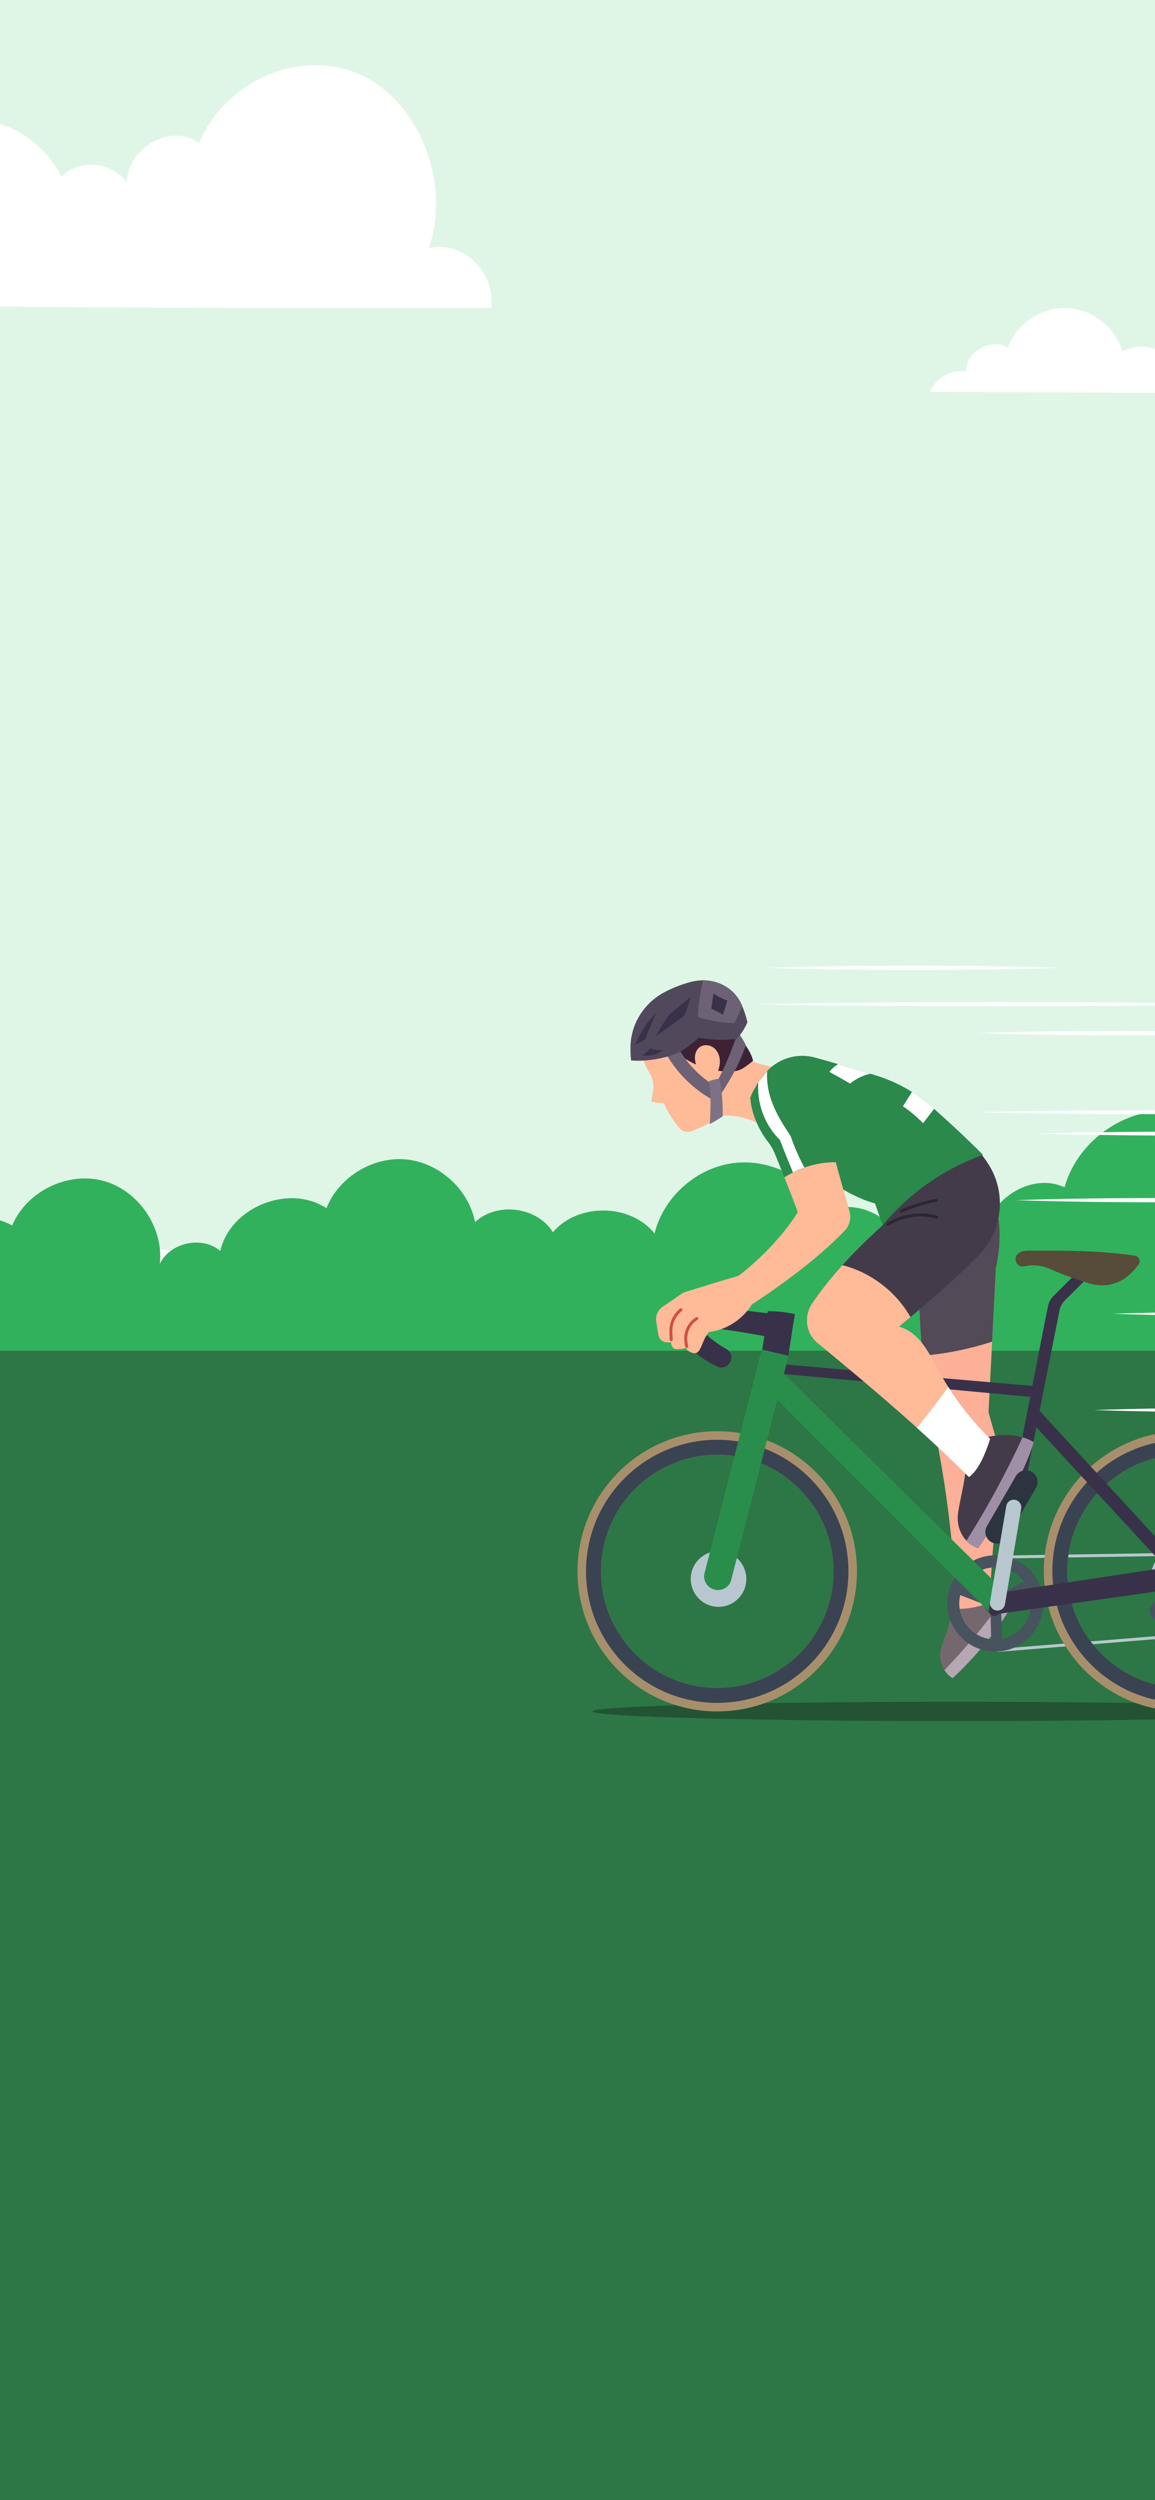 <svg width="390" height="844" viewBox="0 0 390 844" fill="none" xmlns="http://www.w3.org/2000/svg">
<rect x="0" y="0" width="390" height="844" fill="#808080" stroke="none"/>
<g clip-path="url(#clip0_357_39)">
<rect width="390" height="844" fill="#DFF6E7"/>
<path d="M165.871 103.997C86.501 103.997 14.461 103.997 -68.549 102.727C-70.059 95.987 -67.689 88.407 -62.729 84.067C-57.769 79.727 -50.459 78.837 -44.739 81.887C-46.369 64.557 -35.599 46.777 -20.319 41.607C-5.039 36.437 13.101 44.417 20.781 59.697C26.841 53.517 37.761 54.507 42.801 61.687C43.151 49.597 58.051 41.407 67.191 48.297C76.221 26.977 101.861 16.137 121.741 25.237C141.621 34.337 152.441 61.867 144.761 83.797C155.531 81.047 167.401 91.207 165.871 103.997Z" fill="white"/>
<path d="M62.596 432.753C38.646 432.753 16.896 432.753 -8.044 431.973C-9.564 429.763 -9.244 426.833 -7.274 424.863C-5.304 422.893 -1.784 421.973 1.286 422.633C1.366 419.523 2.526 416.383 4.996 413.963C7.466 411.553 11.306 409.943 15.216 410.083C19.126 410.223 22.956 412.243 24.206 415.193C26.536 410.823 33.686 408.543 39.186 410.413C44.686 412.283 47.526 417.963 45.066 422.593C46.706 422.303 48.516 422.803 49.576 423.833C51.206 422.213 54.116 421.543 56.656 422.053C59.186 422.563 61.286 424.153 62.256 426.073C63.226 427.993 63.136 430.203 62.596 432.753Z" fill="white"/>
<path d="M459.47 132.993C410.98 132.703 362.48 132.423 314 132.303C315.85 127.683 321.18 124.653 326.22 125.353C325.93 118.843 334.67 113.883 340.35 117.323C343.11 109.383 351.6 103.693 360.21 104.013C368.82 104.333 376.84 110.623 378.98 118.743C383.43 116.163 389.49 116.553 393.55 119.673C397.54 113.523 405.19 109.803 412.64 110.403C420.09 111.003 427.01 115.883 429.91 122.583C439.04 118.173 450.88 119.813 459.47 132.993Z" fill="white"/>
<path d="M431 394.714V482.014C264.28 479.924 97.48 483.494 -69 492.714V395.784C-68.76 395.734 -68.52 395.684 -68.28 395.644C-58.63 394.014 -48.25 399.894 -44.68 409.004C-38.31 401.854 -23.85 407.814 -24.37 417.374C-16.92 410.354 -4.86 408.804 4.12 413.704C8.91 402.274 22.68 395.454 34.68 398.584C46.67 401.704 55.36 414.384 53.96 426.694C57.39 419.404 68.28 417.074 74.4 422.314C77.67 407.534 97.61 399.504 110.22 407.884C114.37 397.404 125.86 390.354 137.08 391.404C148.3 392.454 158.28 401.524 160.41 412.584C167.76 405.634 181.37 407.384 186.71 415.974C195.16 406.024 212.81 406.234 221.02 416.384C224.04 404.114 235.1 394.254 247.63 392.644C260.16 391.034 273.35 397.794 279.37 408.894C289.79 404.144 303.75 411.734 305.43 423.054C313.1 417.324 323.97 416.214 332.64 420.294C330.92 406.924 347.27 395.054 359.44 400.824C363.4 386.684 376.99 375.804 391.65 375.044C406.31 374.274 420.96 383.674 426.37 397.334C427.79 396.254 429.35 395.374 431 394.714Z" fill="#31B15C"/>
<path d="M423 456H-77V861H423V456Z" fill="#2C7745"/>
<g clip-path="url(#clip1_357_39)">
<path d="M322.501 581C390.133 581 444.959 579.545 444.959 577.75C444.959 575.956 390.133 574.501 322.501 574.501C254.869 574.501 200.042 575.956 200.042 577.75C200.042 579.545 254.869 581 322.501 581Z" fill="#225332"/>
<path d="M318.885 563.821C319.569 564.854 320.469 565.771 321.579 566.464L321.672 566.522C329.243 559.553 337.412 549.624 341.532 542.136C340.747 541.349 339.796 540.677 338.723 540.099C335.136 538.121 330.273 537.392 326.463 538.078C324.013 540.193 322.832 543.306 320.758 547.299C319.929 550.686 318.813 553.098 317.862 556.116C317.033 558.723 317.437 561.575 318.885 563.821Z" fill="#74686E"/>
<path d="M318.885 563.821C319.569 564.853 320.47 565.771 321.579 566.464L321.673 566.522C329.243 559.553 337.412 549.624 341.532 542.136C340.747 541.349 339.796 540.677 338.723 540.099C332.679 548.454 326.045 556.39 318.885 563.821Z" fill="#B7A6B3"/>
<path d="M337.967 498.383C336.007 512.551 334.747 526.82 334.206 541.132C330.979 542.165 327.752 543.197 322.904 543.154C322.141 522.733 319.684 502.376 315.557 482.403C313.734 474.214 312.423 465.96 311.559 457.677C310.622 448.738 310.205 439.762 310.233 430.786C318.236 422.2 326.996 414.004 335.748 405.808C338.211 412.249 337.952 420.691 336.281 428.078C335.856 436.332 335.431 444.585 335.006 452.919C334.603 460.768 334.192 468.682 333.781 476.748C334.847 480.554 335.906 484.36 337.117 488.266C338.132 491.537 338.435 494.996 337.967 498.383Z" fill="#FBB097"/>
<path d="M336.281 428.078C335.856 436.332 335.431 444.585 335.006 452.919C327.406 455.403 319.519 456.999 311.559 457.677C310.622 448.738 310.205 439.762 310.233 430.786C318.236 422.2 326.996 414.004 335.748 405.808C338.211 412.249 337.952 420.691 336.281 428.078Z" fill="#524A57"/>
<path d="M336.764 557.163L397.381 552.267" stroke="#B8C7CF" stroke-miterlimit="10"/>
<path d="M333.875 525.686L398.122 524.711" stroke="#B8C7CF" stroke-miterlimit="10"/>
<path d="M350.212 533.384C345.861 525.556 335.985 522.733 328.17 527.109C320.347 531.478 317.552 541.378 321.91 549.205C326.268 557.048 336.137 559.857 343.952 555.481C351.768 551.105 354.57 541.219 350.212 533.384ZM325.447 547.227C322.177 541.349 324.28 533.925 330.144 530.654C336.007 527.376 343.412 529.484 346.675 535.362C349.946 541.24 347.842 548.664 341.979 551.935C336.115 555.213 328.71 553.105 325.447 547.227Z" fill="#47535E"/>
<path d="M336.057 545.097C338.154 545.097 339.854 543.393 339.854 541.291C339.854 539.189 338.154 537.485 336.057 537.485C333.961 537.485 332.261 539.189 332.261 541.291C332.261 543.393 333.961 545.097 336.057 545.097Z" fill="#47535E"/>
<path d="M345.855 533.75L333.435 540.691L335.199 543.864L347.619 536.923L345.855 533.75Z" fill="#47535E"/>
<path d="M324.421 534.659L323.117 538.047L336.384 543.177L337.688 539.788L324.421 534.659Z" fill="#47535E"/>
<path d="M338.036 542.533L334.414 542.63L334.791 556.879L338.413 556.783L338.036 542.533Z" fill="#47535E"/>
<path d="M397.423 532.878L389.111 541.732C388.037 542.872 388.016 544.656 389.06 545.826L394.722 552.166C395.666 553.22 397.315 553.213 398.245 552.152C399.037 551.242 399.023 549.884 398.209 548.996L395.615 546.165C394.542 544.996 394.556 543.19 395.644 542.035L400.19 537.226" fill="#47535E"/>
<path d="M398.122 522.624C392.943 522.624 388.736 526.834 388.736 532.034C388.736 537.233 392.943 541.443 398.122 541.443C403.302 541.443 407.508 537.226 407.508 532.034C407.508 526.842 403.309 522.624 398.122 522.624ZM398.122 538.533C394.542 538.533 391.639 535.622 391.639 532.034C391.639 528.445 394.542 525.535 398.122 525.535C401.703 525.535 404.605 528.445 404.605 532.034C404.605 535.622 401.703 538.533 398.122 538.533Z" fill="#B8C7CF"/>
<path d="M399.642 483.154C373.58 483.154 352.46 504.333 352.46 530.452C352.46 556.571 373.58 577.751 399.642 577.751C425.704 577.751 446.825 556.578 446.825 530.452C446.825 504.326 425.697 483.154 399.642 483.154ZM399.642 569.807C377.96 569.807 360.384 552.188 360.384 530.452C360.384 508.716 377.96 491.097 399.642 491.097C421.325 491.097 438.901 508.716 438.901 530.452C438.901 552.188 421.325 569.807 399.642 569.807Z" fill="#A88F6C"/>
<path d="M399.642 486.042C375.172 486.042 355.341 505.929 355.341 530.452C355.341 554.975 375.172 574.862 399.642 574.862C424.112 574.862 443.944 554.982 443.944 530.452C443.944 505.922 424.112 486.042 399.642 486.042ZM399.642 569.807C377.96 569.807 360.384 552.188 360.384 530.452C360.384 508.716 377.96 491.097 399.642 491.097C421.325 491.097 438.901 508.716 438.901 530.452C438.901 552.188 421.325 569.807 399.642 569.807Z" fill="#3A4352"/>
<path d="M242.182 483.154C216.12 483.154 195 504.333 195 530.452C195 556.571 216.12 577.751 242.182 577.751C268.245 577.751 289.365 556.578 289.365 530.452C289.365 504.326 268.237 483.154 242.182 483.154ZM242.182 569.807C220.5 569.807 202.924 552.188 202.924 530.452C202.924 508.716 220.5 491.097 242.182 491.097C263.865 491.097 281.441 508.716 281.441 530.452C281.441 552.188 263.865 569.807 242.182 569.807Z" fill="#A88F6C"/>
<path d="M242.182 486.042C217.712 486.042 197.881 505.929 197.881 530.452C197.881 554.975 217.712 574.862 242.182 574.862C266.653 574.862 286.484 554.982 286.484 530.452C286.484 505.922 266.653 486.042 242.182 486.042ZM242.182 569.807C220.5 569.807 202.924 552.188 202.924 530.452C202.924 508.716 220.5 491.097 242.182 491.097C263.865 491.097 281.441 508.716 281.441 530.452C281.441 552.188 263.865 569.807 242.182 569.807Z" fill="#3A4352"/>
<path d="M349.759 467.96L264.038 460.544L262.993 463.693L349.096 471.672L349.759 467.96Z" fill="#39314A"/>
<path d="M260.414 470.466L334.912 545.046L336.763 534.871L263.951 463.064L260.414 470.466Z" fill="#298E4B"/>
<path d="M256.993 457.793C257.929 452.319 258.527 448.521 259.24 442.665C262.352 442.571 265.406 442.968 268.403 443.625C267.466 449.084 267.005 452.875 266.004 458.71C263.505 458.205 259.42 458.58 256.993 457.793Z" fill="#39314A"/>
<path d="M261.063 443.567C254.061 442.708 247.052 441.849 239.856 441.112C236.636 440.78 233.517 442.455 232.069 445.358C231.896 445.698 231.73 446.051 231.572 446.398C230.145 449.546 230.938 453.229 233.495 455.554C236.059 457.88 238.991 459.851 242.262 461.375C243.825 462.104 245.683 461.476 246.468 459.938C246.512 459.851 246.555 459.772 246.598 459.685C247.39 458.125 246.778 456.233 245.244 455.388C242.478 453.872 240.18 452.074 237.709 449.843C237.399 449.561 237.306 449.099 237.479 448.716C237.479 448.709 237.486 448.702 237.486 448.702C237.659 448.326 238.048 448.102 238.451 448.138C245.755 448.788 252.707 450.088 259.946 451.381C260.148 449.575 260.71 445.972 261.063 443.567Z" fill="#39314A"/>
<path d="M365.152 428.107L355.723 437.502C354.786 438.44 354.138 439.632 353.872 440.939L352.921 445.604L333.918 543.248C333.889 543.4 333.868 543.551 333.875 543.703C333.904 544.548 334.509 545.299 335.373 545.479C336.389 545.689 337.39 545.032 337.599 544.013L357.747 442.419C358.006 441.098 358.655 439.892 359.606 438.946L368.214 430.374C367.191 429.616 366.168 428.858 365.152 428.107Z" fill="#39314A"/>
<path d="M242.622 542.446C247.806 542.446 252.008 538.234 252.008 533.037C252.008 527.841 247.806 523.628 242.622 523.628C237.438 523.628 233.236 527.841 233.236 533.037C233.236 538.234 237.438 542.446 242.622 542.446Z" fill="#B8C7CF"/>
<path d="M237.889 531.109L257.209 455.583L266.271 457.677L246.894 533.413C246.289 535.788 243.839 537.225 241.376 536.655C238.833 536.07 237.263 533.564 237.889 531.109Z" fill="#298E4B"/>
<path d="M347.302 422.193C361.449 422.193 370.735 422.157 383.009 423.861C384.536 424.07 385.372 425.717 384.436 426.944C383.478 428.201 382.397 429.385 381.194 430.461C377.614 433.667 372.579 434.685 367.976 433.306C363.286 431.898 358.705 430.23 354.311 428.287C351.833 427.197 349.096 426.858 346.445 427.385C346.257 427.421 346.063 427.457 345.876 427.5C343.232 428.027 341.762 424.496 344.024 423.03C344.06 423.009 344.089 422.987 344.125 422.965C345.062 422.381 346.185 422.193 347.302 422.193Z" fill="#564C39"/>
<path d="M349.614 474.741L402.358 532.07C403.121 532.9 403.143 534.178 402.401 535.03C401.537 536.027 400.002 536.048 399.109 535.081L348.102 479.839L349.614 474.741Z" fill="#39314A"/>
<path d="M336.058 544.967L401.277 535.724L396.876 528.719L338.341 537.558L336.058 544.967Z" fill="#39314A"/>
<path d="M330.396 423.839C323.675 430.685 316.385 437.083 308.915 443.387C308.425 443.806 307.936 444.224 307.439 444.636L303.938 447.561C301.589 449.525 299.227 451.489 296.864 453.453C290.827 458.486 282.01 458.522 276.053 453.403C275.974 453.338 275.902 453.265 275.823 453.2C271.998 449.871 271.378 444.152 274.238 439.964C276.586 436.512 279.107 433.256 281.744 430.165C282.63 429.125 283.523 428.107 284.431 427.103C285.144 426.316 285.864 425.536 286.599 424.764C290.338 420.792 294.227 417.073 298.11 413.549C298.953 410.35 298.838 406.48 299.45 403.208C306.092 397.07 318.165 391.077 329.56 387.502C331.268 389.402 332.744 391.366 333.983 393.373C339.984 403.115 338.413 415.679 330.396 423.839Z" fill="#443B4A"/>
<path d="M307.439 444.636L303.938 447.561C301.589 449.525 299.227 451.489 296.864 453.453C290.827 458.486 282.01 458.522 276.053 453.403C275.974 453.338 275.902 453.265 275.823 453.2C271.998 449.871 271.378 444.152 274.238 439.964C276.586 436.512 279.107 433.256 281.744 430.165C282.63 429.125 283.523 428.107 284.431 427.103C294.019 429.501 302.533 436.028 307.439 444.636Z" fill="#FFBA98"/>
<path d="M299.738 413.361C304.608 410.249 310.824 409.339 316.371 410.935" stroke="#2B2633" stroke-linecap="round" stroke-linejoin="round"/>
<path d="M304.305 408.913C308.044 407.173 312.006 405.938 316.068 405.245" stroke="#2B2633" stroke-linecap="round" stroke-linejoin="round"/>
<path d="M259.903 381.538C255.48 378.324 250.027 376.548 244.567 376.534C240.98 378.505 237.292 380.447 233.438 381.877C231.997 382.412 230.362 381.986 229.382 380.808C227.207 378.194 225.521 375.421 224.167 372.497C222.554 372.367 221.221 372.136 219.896 371.912C220.148 370.562 220.4 369.132 220.565 367.673C220.782 365.803 220.371 363.904 219.377 362.308C218.123 360.286 217.209 358.091 216.704 355.794C215.343 349.642 218.167 343.352 223.519 340.038C225.305 338.933 227.207 337.98 229.21 337.193C235.959 334.55 243.753 337.005 247.564 343.186C247.614 343.273 247.665 343.352 247.715 343.439C248.868 345.353 249.401 347.548 249.538 349.772C249.725 352.812 251.49 355.231 253.247 358.011C256.489 359.362 259.608 359.947 263.584 360.618C262.331 367.413 260.372 375.645 259.903 381.538Z" fill="#FFBA98"/>
<path d="M226.868 353.859C232.336 359.239 240.115 362.149 247.564 361.665C248.774 361.586 249.955 361.218 250.985 360.575C252.08 359.889 253.182 359.022 254.299 358.084C253.298 354.025 249.854 350.631 248.154 347.981C240.079 347.201 233.409 348.183 226.868 353.859Z" fill="#3F2136"/>
<path d="M229.159 353.996C232.069 359.109 236.29 363.456 241.311 366.518C244.502 361.225 247.11 354.451 249.17 348.53C250.027 349.577 251.165 351.325 251.828 352.841C249.674 359.34 245.842 365.976 241.714 371.854C234.893 368.359 229.094 362.878 225.204 356.257C226.364 355.534 227.531 354.812 229.159 353.996Z" fill="#6C6175"/>
<path d="M252.376 345.085C251.497 347.201 250.207 349.144 248.767 350.704C244.524 351.216 240.202 351.101 235.995 350.342C234.504 351.592 233.135 352.689 231.781 353.671C229.987 354.971 227.985 355.946 225.853 356.553C221.567 357.766 217.252 358.322 213.117 357.997C212.879 356.206 212.814 354.314 212.93 352.408C213.383 344.948 217.878 338.326 224.491 334.875C227.221 333.452 230.117 332.326 233.164 331.503C234.561 331.127 235.995 330.939 237.421 330.939C239.914 330.946 242.384 331.546 244.596 332.781C244.747 332.867 244.898 332.954 245.042 333.041C247.477 334.47 249.357 336.666 250.474 339.265C250.51 339.345 250.539 339.417 250.568 339.496C251.331 341.316 251.943 343.194 252.376 345.085Z" fill="#52485C"/>
<path d="M250.567 339.496C249.826 341.518 249.012 343.533 247.996 345.425C243.811 345.317 239.676 344.558 235.664 343.374C235.764 339.366 236.37 335.113 237.421 330.939C239.914 330.946 242.384 331.546 244.596 332.781C244.747 332.867 244.898 332.954 245.042 333.041C247.477 334.47 249.357 336.666 250.474 339.265C250.51 339.345 250.539 339.417 250.567 339.496Z" fill="#6C6175"/>
<path d="M221.458 349.685C222.914 347.093 224.52 344.587 226.105 342.356C228.381 340.507 230.664 338.651 233.236 336.536C232.624 338.745 231.824 340.897 231.068 342.782C228.028 345.244 224.83 347.519 221.458 349.685Z" fill="#39314A"/>
<path d="M214.435 352.776C215.624 352.162 216.812 351.556 217.799 350.935C219.067 347.88 220.335 344.818 221.602 341.764C218.635 344.905 216.214 348.559 214.435 352.776Z" fill="#39314A"/>
<path d="M216.783 356.257C217.799 355.657 218.714 354.877 219.629 353.859C220.976 354.357 222.416 354.588 223.857 354.545C221.89 356.033 219.319 356.675 216.783 356.257Z" fill="#39314A"/>
<path d="M240.922 335.337C240.67 337.048 240.425 338.76 240.173 340.478C241.513 341.114 242.845 341.749 244.128 342.558C244.61 340.969 245.093 339.381 245.575 337.792C243.998 337.157 242.42 336.521 240.922 335.337Z" fill="#39314A"/>
<path d="M242.14 362.322C242.802 360.842 243.206 359.203 243.033 357.585C242.86 355.968 242.046 354.379 240.684 353.498C239.323 352.617 237.393 352.581 236.132 353.599C235.275 354.292 234.799 355.376 234.684 356.473C234.569 357.571 234.77 358.676 235.102 359.723" fill="#FFBA98"/>
<path d="M239.69 379.501C239.935 374.317 240.159 370.063 239.453 364.972C240.569 364.597 241.686 364.229 242.917 364.185C243.789 368.634 244.106 372.302 244.02 376.83C242.752 377.797 241.16 378.613 239.69 379.501Z" fill="#7D7285"/>
<path d="M331.93 389.857C318.265 394.796 306.812 403.021 298.11 413.549C297.123 411.296 296.216 408.249 295.452 406.263C292.261 405.418 288.58 403.786 284.762 401.598C280.937 399.417 276.982 396.68 273.237 393.626C272.106 392.709 270.996 391.77 269.916 390.795H269.909C265.14 386.513 260.94 381.819 258.138 377.27C257.519 376.266 256.971 375.277 256.496 374.295C255.134 371.464 254.27 369.204 255.293 366.749V366.734C255.473 366.287 255.718 365.825 256.042 365.362C256.064 365.326 256.085 365.297 256.107 365.269C256.791 364.286 257.519 363.333 258.282 362.409C258.527 362.106 258.787 361.817 259.06 361.535C263.159 357.195 269.311 355.412 275.131 356.993C277.732 357.701 280.354 358.452 282.997 359.232C286.556 360.279 290.158 361.376 293.81 362.467C294.321 362.626 294.825 362.777 295.337 362.929C299.781 364.25 304.017 366.164 307.936 368.619C310.248 370.063 312.445 371.703 314.498 373.515C314.8 373.782 315.103 374.049 315.406 374.324C321.003 379.285 326.556 384.47 331.916 389.857H331.93Z" fill="#2A894B"/>
<path d="M302.533 379.769C301.892 387.047 299.904 394.211 296.706 400.782" stroke="#2A894B" stroke-linecap="round" stroke-linejoin="round"/>
<path d="M298.362 402.652C303.614 399.749 308.245 395.727 311.854 390.932" stroke="#2A894B" stroke-linecap="round" stroke-linejoin="round"/>
<path d="M326.326 520.119C327.37 521.187 328.645 522.054 330.129 522.581L330.252 522.624C337.923 511.865 345.703 497.3 349.096 486.901C347.979 486.165 346.69 485.609 345.285 485.219C340.538 483.832 334.523 484.338 330.072 486.295C327.558 489.609 327.766 490.194 326.102 495.697C325.814 500.094 323.999 506.962 323.48 510.948C323.027 514.385 324.107 517.779 326.326 520.119Z" fill="#443B4A"/>
<path d="M326.326 520.119C327.37 521.187 328.645 522.054 330.129 522.581L330.252 522.624C337.923 511.865 345.703 497.3 349.096 486.901C347.979 486.165 346.69 485.609 345.285 485.219C339.746 497.235 333.407 508.911 326.326 520.119Z" fill="#9E8FA6"/>
<path d="M334.307 485.76C333.025 489.855 330.497 496.404 327.147 498.607C321.428 492.873 315.542 487.342 309.621 482.013C298.038 471.564 286.311 461.866 275.383 452.789C276.824 448.702 277.832 444.932 278.762 441.047C286.412 442.852 294.991 445.38 303.592 447.864C309.895 449.684 313.021 455.439 316.126 461.23C317.43 463.671 318.784 466.003 320.217 468.249C324.172 474.51 328.703 480.142 334.307 485.76Z" fill="#FFBA98"/>
<path d="M334.307 485.76C333.025 489.855 330.497 496.404 327.147 498.607C321.428 492.873 315.542 487.342 309.621 482.013C313.194 477.543 316.76 473.022 320.217 468.249C324.172 474.51 328.703 480.142 334.307 485.76Z" fill="white"/>
<path d="M261.56 389.293C262.662 391.994 263.765 394.702 264.852 397.439C265.501 399.063 266.149 400.71 266.79 402.364C268.692 401.078 271.033 400.522 273.489 400.565C275.931 399.937 278.582 399.916 281.233 400.515C282.63 400.833 283.905 401.511 285 402.429C284.921 402.154 284.842 401.872 284.77 401.598C283.891 398.479 283.048 395.395 282.22 392.341C282.119 391.965 282.018 391.582 281.917 391.207C280.757 386.91 279.634 382.664 278.517 378.425C278.395 377.942 278.265 377.472 278.143 376.996C278.063 376.923 277.977 376.851 277.898 376.786C274.483 373.847 271.054 371.536 267.46 369.529C264.816 367.948 261.978 366.482 259.068 364.814C258.585 364.539 258.095 364.258 257.613 363.969C257.058 364.532 256.525 365.124 256.042 365.752C255.783 366.077 255.538 366.402 255.315 366.734C255.308 366.734 255.308 366.742 255.308 366.749C254.515 367.89 253.845 369.146 253.334 370.54C253.788 375.941 255.992 381.184 259.464 385.675C260.314 386.78 261.034 387.993 261.568 389.293H261.56Z" fill="#2A894B"/>
<path d="M267.755 395.792C266.761 396.298 265.796 396.847 264.852 397.439C266.393 401.295 267.921 405.209 269.397 409.231C264.06 417.687 255.999 425.825 247.981 431.775C249.523 435.523 250.495 438.375 252.844 441.047C263.692 433.992 276.248 424.814 285.209 415.47C286.887 413.715 287.507 411.188 286.83 408.855C286.116 406.407 285.432 403.996 284.762 401.598C283.883 398.479 283.041 395.395 282.212 392.341C279.136 392.326 276.125 392.774 273.237 393.626C272.696 393.785 272.156 393.958 271.623 394.153" fill="#FFBA98"/>
<path d="M271.623 394.153C270.298 394.615 269.008 395.164 267.755 395.792C266.285 392.196 264.722 388.492 263.368 384.845C261.157 382.693 259.385 380.094 258.138 377.27C256.546 373.667 255.79 369.688 256.028 365.76C256.035 365.622 256.042 365.492 256.049 365.362V365.348L256.129 365.247L259.068 361.535C258.967 362.618 258.96 363.716 259.053 364.806C259.204 367.081 259.702 369.32 260.451 371.464C261.949 375.746 264.362 379.639 266.905 383.386C267.813 385.943 268.792 388.412 269.909 390.788H269.916C270.449 391.936 271.011 393.055 271.623 394.153Z" fill="white"/>
<path d="M293.817 362.467C291.339 363.052 288.998 364.193 287.031 365.803C284.805 364.481 282.435 363.167 280.065 361.853C280.894 360.763 281.895 359.896 283.004 359.232C286.563 360.279 290.165 361.376 293.817 362.467Z" fill="white"/>
<path d="M315.42 374.324C314.174 375.941 312.927 377.566 311.674 379.184C309.614 377.039 307.33 375.118 304.874 373.465C305.897 371.847 306.92 370.237 307.95 368.619C310.262 370.063 312.459 371.703 314.512 373.515C314.815 373.782 315.117 374.049 315.42 374.324Z" fill="white"/>
<path d="M231.731 455.02C231.752 455.114 231.781 455.208 231.803 455.302C232.019 456.096 233.74 456.833 234.526 456.833C236.852 456.833 236.896 452.529 239.373 449.662C245.439 448.954 251.086 445.228 254.126 439.913C252.628 436.404 251.223 433.465 249.638 430.62C243.479 432.403 237.443 434.274 231.587 436.086C230.974 436.274 230.398 436.563 229.872 436.931C227.906 438.318 225.925 439.704 223.8 441.105C222.179 442.174 221.307 444.08 221.581 446.001C221.804 447.517 222.042 449.077 222.337 450.738C222.582 452.096 223.742 453.099 225.125 453.15C225.55 453.164 226.018 453.179 226.551 453.2C226.609 453.475 226.667 453.749 226.739 454.052C226.919 454.825 227.567 455.417 228.359 455.461C229.469 455.511 230.593 455.374 231.731 455.02Z" fill="#FFBA98"/>
<path d="M231.86 454.522C231.731 453.908 231.637 453.287 231.58 452.652C231.313 449.662 232.689 446.701 235.246 445.149C235.261 445.142 235.275 445.127 235.289 445.12" stroke="#CB5144" stroke-linecap="round" stroke-linejoin="round"/>
<path d="M226.645 452.29C226.609 451.482 226.573 450.666 226.53 449.814C226.414 447.416 227.192 445.033 228.799 443.25C229.152 442.86 229.519 442.491 229.908 442.145" stroke="#CB5144" stroke-linecap="round" stroke-linejoin="round"/>
<path d="M276.81 374.165C279.23 379.769 280.973 385.661 281.989 391.683" stroke="#2A894B" stroke-linecap="round" stroke-linejoin="round"/>
<path d="M283.48 380.534C283.387 383.632 282.745 386.715 281.6 389.589" stroke="#2A894B" stroke-linecap="round" stroke-linejoin="round"/>
<path d="M334.682 520.566C332.802 519.476 332.16 517.064 333.255 515.179L343.016 498.304C344.104 496.419 346.51 495.776 348.39 496.874C350.27 497.964 350.911 500.376 349.816 502.261L340.055 519.137C338.961 521.021 336.555 521.657 334.682 520.566Z" fill="#2C3440"/>
<path d="M334.3 540.713L339.782 508.406C340.02 507.012 341.338 506.073 342.728 506.312C344.118 506.55 345.055 507.872 344.817 509.265L339.335 541.573C339.098 542.966 337.779 543.905 336.389 543.667C334.999 543.436 334.062 542.114 334.3 540.713Z" fill="#B8C7CF"/>
<path d="M255.134 338.998C261.949 338.832 268.763 338.767 275.578 338.644L296.021 338.442C309.65 338.326 323.272 338.334 336.9 338.276C350.529 338.334 364.151 338.326 377.78 338.442L398.223 338.644C405.038 338.767 411.852 338.832 418.667 338.998C411.852 339.164 405.038 339.229 398.223 339.352L377.78 339.554C364.151 339.67 350.529 339.662 336.9 339.72C323.272 339.662 309.65 339.67 296.021 339.554L275.578 339.352C268.756 339.229 261.949 339.164 255.134 338.998Z" fill="white"/>
<path d="M330.05 348.747C338.276 348.465 346.495 348.277 354.722 348.183C362.948 348.068 371.167 348.039 379.393 348.024C387.62 348.039 395.839 348.068 404.065 348.183C412.291 348.277 420.511 348.465 428.737 348.747C420.511 349.028 412.291 349.216 404.065 349.31C395.839 349.425 387.62 349.454 379.393 349.469C371.167 349.454 362.948 349.425 354.722 349.31C346.495 349.216 338.269 349.028 330.05 348.747Z" fill="white"/>
<path d="M259.067 326.722C267.294 326.44 275.513 326.253 283.739 326.159C291.965 326.043 300.185 326.014 308.411 326C316.637 326.014 324.856 326.043 333.083 326.159C341.309 326.253 349.528 326.44 357.754 326.722C349.528 327.004 341.309 327.191 333.083 327.285C324.856 327.401 316.637 327.43 308.411 327.444C300.185 327.43 291.965 327.401 283.739 327.285C275.513 327.191 267.286 327.004 259.067 326.722Z" fill="white"/>
<path d="M330.05 375.465C336.173 375.299 342.296 375.234 348.419 375.111L366.787 374.909C379.033 374.793 391.279 374.8 403.525 374.743C415.771 374.8 428.017 374.793 440.262 374.909L458.631 375.111C464.754 375.234 470.877 375.299 477 375.465C470.877 375.631 464.754 375.696 458.631 375.819L440.262 376.021C428.017 376.136 415.771 376.129 403.525 376.187C391.279 376.129 379.033 376.136 366.787 376.021L348.419 375.819C342.296 375.696 336.173 375.631 330.05 375.465Z" fill="white"/>
<path d="M350.219 382.686C354.93 382.52 359.641 382.455 364.352 382.332L378.486 382.13C387.908 382.014 397.337 382.022 406.759 381.964C416.181 382.022 425.61 382.014 435.032 382.13L449.166 382.332C453.877 382.455 458.588 382.52 463.299 382.686C458.588 382.852 453.877 382.917 449.166 383.04L435.032 383.242C425.61 383.357 416.181 383.35 406.759 383.408C397.337 383.35 387.908 383.357 378.486 383.242L364.352 383.04C359.641 382.917 354.93 382.852 350.219 382.686Z" fill="white"/>
<path d="M343.016 405.158C351.242 404.876 359.462 404.689 367.688 404.595C375.914 404.479 384.133 404.45 392.36 404.436C400.586 404.45 408.805 404.479 417.031 404.595C425.258 404.689 433.477 404.876 441.703 405.158C433.477 405.44 425.258 405.627 417.031 405.721C408.805 405.837 400.586 405.866 392.36 405.88C384.133 405.866 375.914 405.837 367.688 405.721C359.462 405.62 351.235 405.432 343.016 405.158Z" fill="white"/>
<path d="M375.446 443.51C383.91 443.228 392.374 443.04 400.831 442.946C409.295 442.831 417.759 442.802 426.216 442.787C434.68 442.802 443.144 442.831 451.6 442.946C460.065 443.04 468.529 443.228 476.985 443.51C468.521 443.791 460.057 443.979 451.6 444.073C443.136 444.188 434.672 444.217 426.216 444.232C417.752 444.217 409.288 444.188 400.831 444.073C392.374 443.979 383.91 443.791 375.446 443.51Z" fill="white"/>
<path d="M369.309 476.005C377.701 475.723 386.1 475.535 394.492 475.441C402.884 475.326 411.283 475.297 419.675 475.283C428.067 475.297 436.466 475.326 444.858 475.441C453.25 475.535 461.649 475.723 470.041 476.005C461.649 476.286 453.25 476.474 444.858 476.568C436.466 476.683 428.067 476.712 419.675 476.727C411.283 476.712 402.884 476.683 394.492 476.568C386.093 476.474 377.701 476.286 369.309 476.005Z" fill="white"/>
</g>
</g>
<defs>
<clipPath id="clip0_357_39">
<rect width="390" height="844" fill="white"/>
</clipPath>
<clipPath id="clip1_357_39">
<rect width="282" height="255" fill="white" transform="translate(195 326)"/>
</clipPath>
</defs>
</svg>
